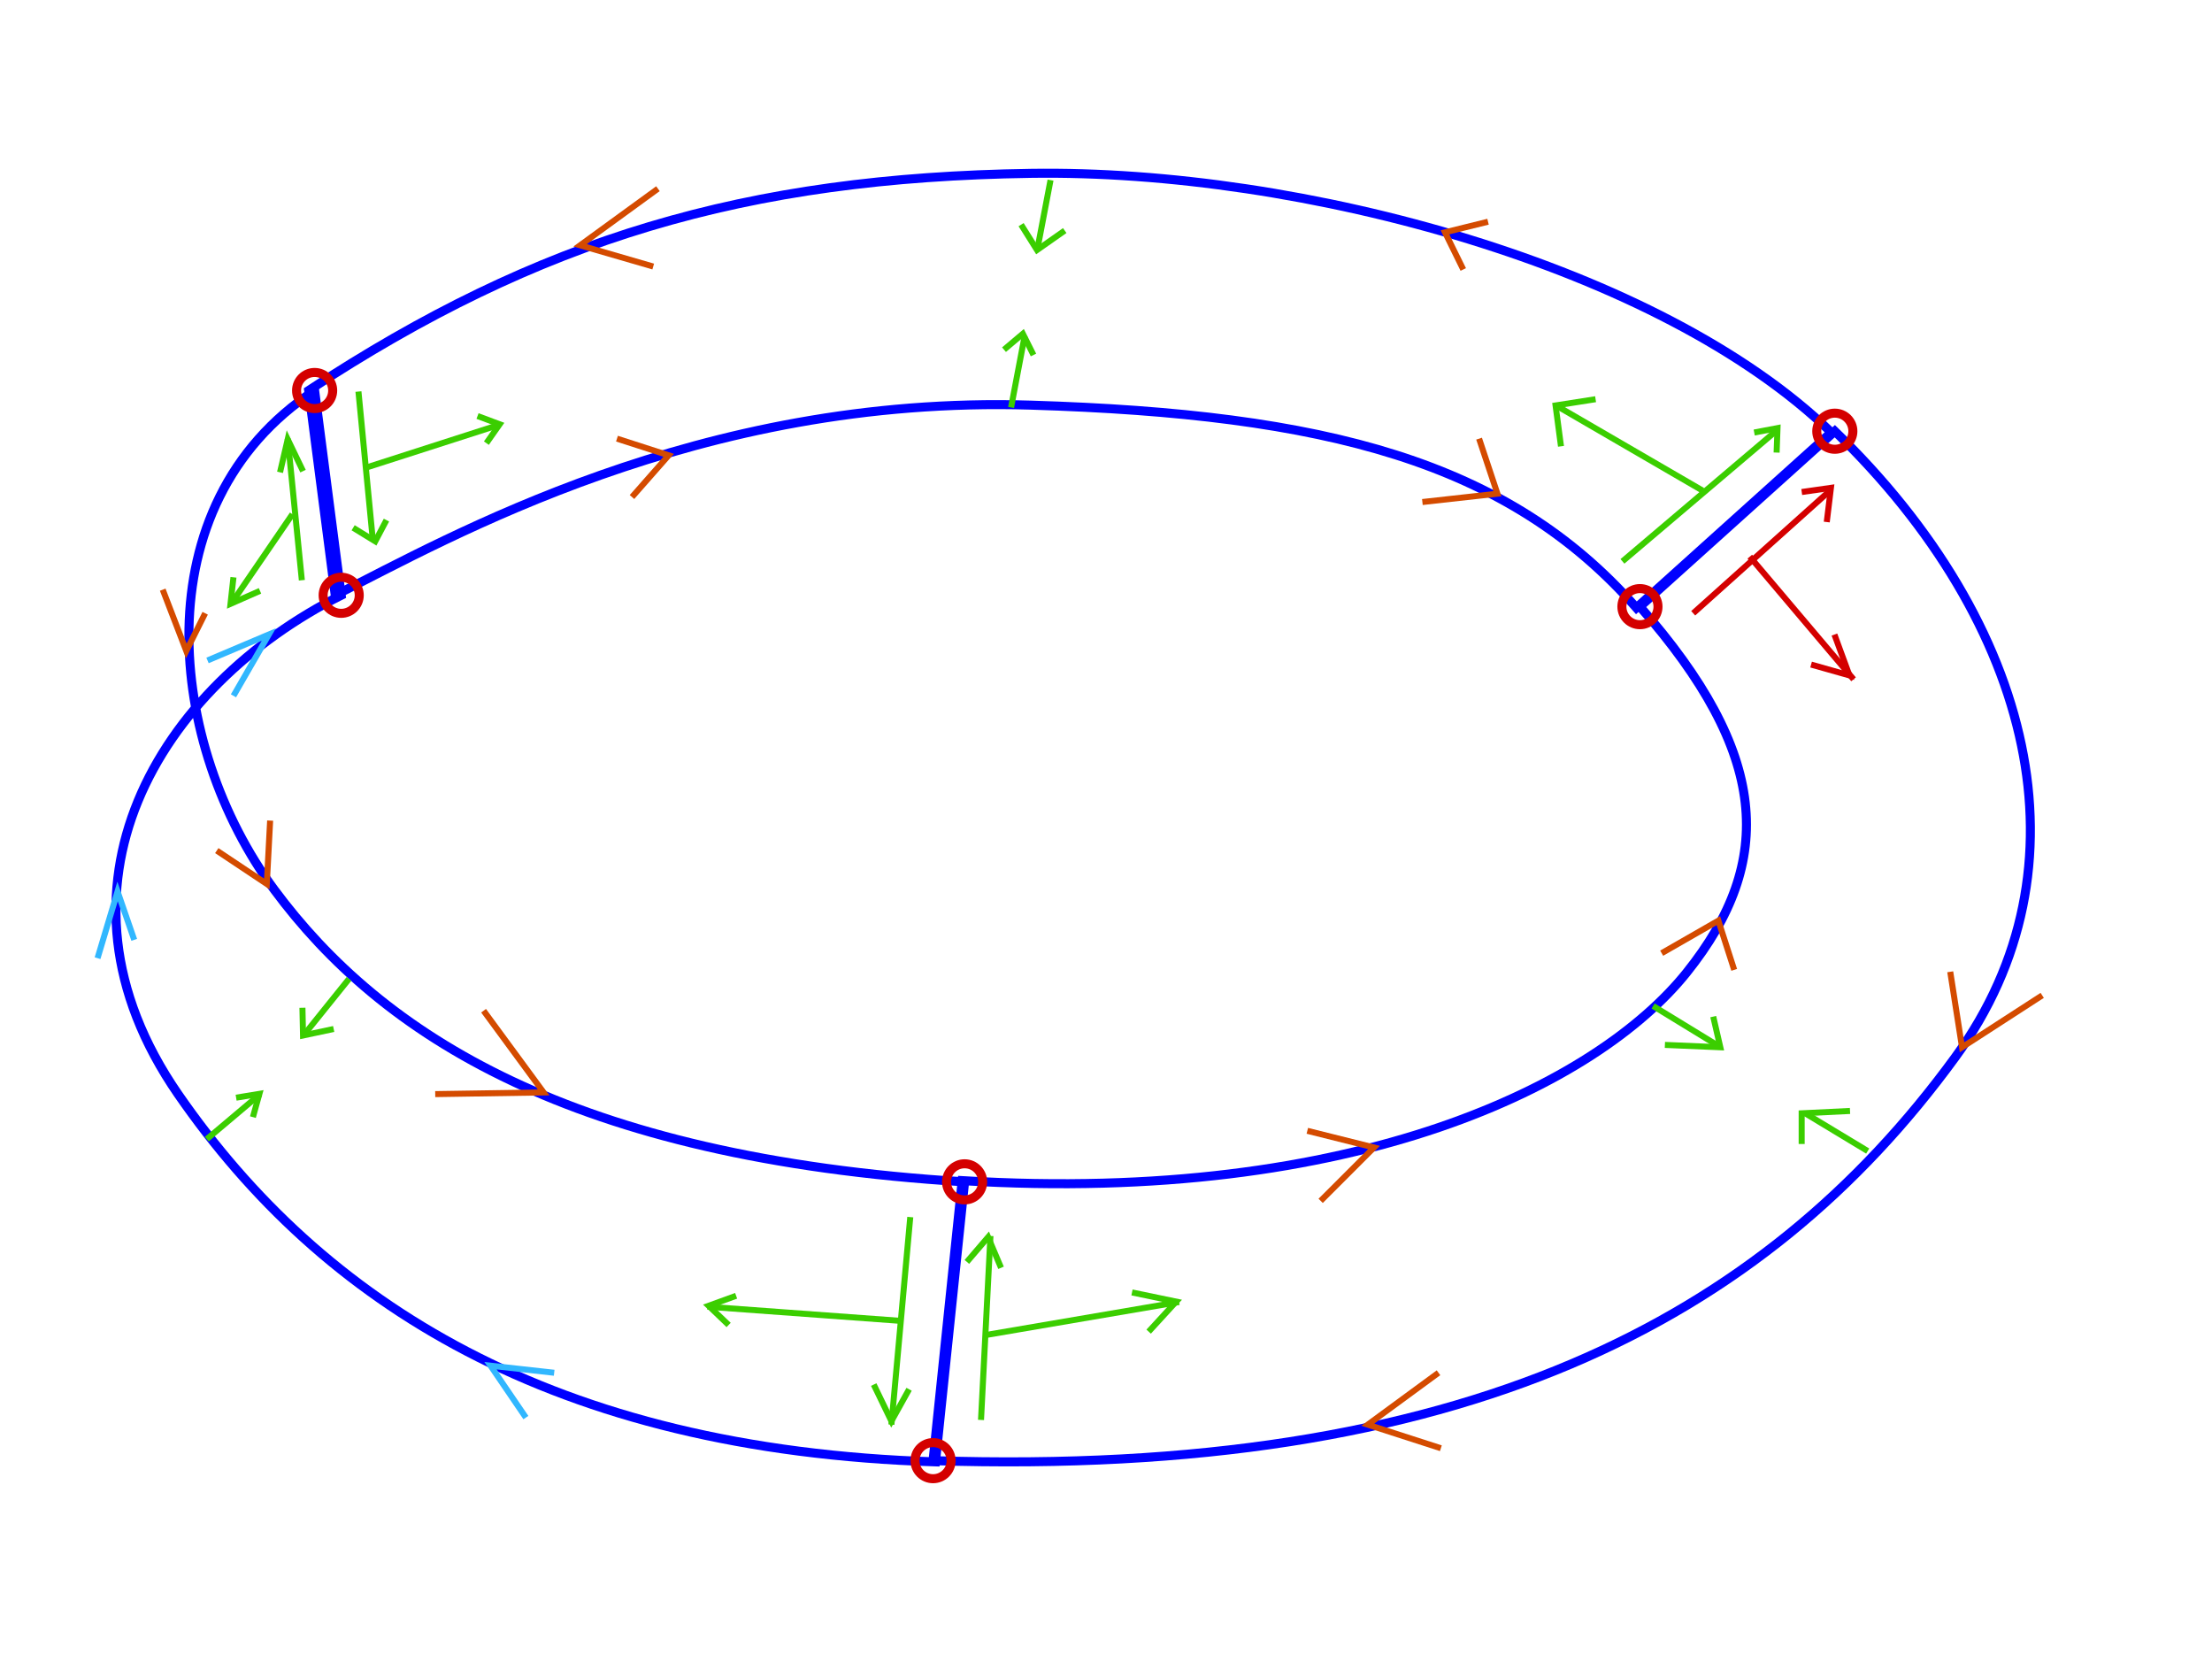<?xml version="1.0" encoding="UTF-8" standalone="no"?>
<svg
   version="1.1"
   id="Layer_1"
   x="0px"
   y="0px"
   width="734.963px"
   height="551.972px"
   viewBox="0 0 734.963 551.972"
   enable-background="new 0 0 734.963 551.972"
   xml:space="preserve"
   sodipodi:docname="Moebius.svg"
   inkscape:version="1.4.2 (ebf0e940d0, 2025-05-08)"
   xmlns:inkscape="http://www.inkscape.org/namespaces/inkscape"
   xmlns:sodipodi="http://sodipodi.sourceforge.net/DTD/sodipodi-0.dtd"
   xmlns="http://www.w3.org/2000/svg"
   xmlns:svg="http://www.w3.org/2000/svg"><defs
   id="defs20" /><sodipodi:namedview
   id="namedview20"
   pagecolor="#505050"
   bordercolor="#eeeeee"
   borderopacity="1"
   inkscape:showpageshadow="0"
   inkscape:pageopacity="0"
   inkscape:pagecheckerboard="0"
   inkscape:deskcolor="#505050"
   inkscape:zoom="0.45122418"
   inkscape:cx="375.64477"
   inkscape:cy="388.94193"
   inkscape:window-width="1280"
   inkscape:window-height="662"
   inkscape:window-x="0"
   inkscape:window-y="0"
   inkscape:window-maximized="1"
   inkscape:current-layer="Layer_1" />


<path
   fill="#0081CD"
   stroke="#000000"
   stroke-width="3"
   stroke-miterlimit="10"
   d="M342.519,134.583  c98,3,158.387,18.652,201.193,67.326l64.751-58.276c-56.906-55.093-175.815-87.395-265.944-86.05  c-94.727,1.414-163.225,21.651-239.961,72.125l8.827,68.022C149.013,178.865,231.938,131.197,342.519,134.583z"
   id="path3"
   style="fill:none;stroke:#0000ff;stroke-opacity:1" />
<path
   fill="#BC1E47"
   stroke="#000000"
   stroke-width="3"
   stroke-miterlimit="10"
   d="M59.267,363.601  c-47.768-69-6.035-135.706,54.099-165.853l-8.827-68.022C46.577,167.85,55.622,247.671,91.171,295.601  c35.548,47.93,98.328,89,229.328,97l-9.678,93.023C183.499,481.601,107.033,432.601,59.267,363.601z"
   id="path4"
   style="fill:none;stroke:#0000ff;stroke-opacity:1" />

<path
   fill="#0EEFB1"
   stroke="#000000"
   stroke-width="3"
   stroke-miterlimit="10"
   d="M649.659,351.195  c45.962-63,26.038-144-40.018-207.95l-64.751,58.276c42.807,48.674,45.27,84.373,15.538,121.523s-109.731,77.15-240.731,69.15  l-9.678,93.023C486.331,490.79,585.807,438.717,649.659,351.195z"
   id="path6"
   style="fill:none;stroke:#0000ff;stroke-opacity:1" />
<path
   fill="#CC33CC"
   d="M63.573,210.895c-0.771-23.5,1.212-38.996,7.13-53.934"
   id="path7"
   style="fill:none" />
<path
   fill="#BC1E47"
   d="M39.769,290.145c2-33,16.429-81.919,20.75-97.25c-1.25,41.25,4,60.5,12.5,79.5"
   id="path8"
   style="fill:none" />
<path
   fill="#009246"
   d="M26.769,349.645c0,0,3.125-34.75,8.625-58.25c-0.5,31.5,8.625,53.25,8.625,53.25L26.769,349.645z"
   id="path9"
   style="fill:none" />


<circle
   fill="#FFFFFF"
   stroke="#000000"
   stroke-width="3"
   stroke-miterlimit="10"
   cx="104.538"
   cy="129.726"
   r="6"
   id="circle11"
   style="fill:none;stroke:#d40000;stroke-opacity:1" />
<circle
   fill="#FFFFFF"
   stroke="#000000"
   stroke-width="3"
   stroke-miterlimit="10"
   cx="113.365"
   cy="197.748"
   r="6"
   id="circle12"
   style="fill:none;stroke:#d40000;stroke-opacity:1" />
<circle
   fill="#FFFFFF"
   stroke="#000000"
   stroke-width="3"
   stroke-miterlimit="10"
   cx="544.891"
   cy="201.521"
   r="6"
   id="circle13"
   style="fill:none;stroke:#d40000;stroke-opacity:1" />
<circle
   fill="#FFFFFF"
   stroke="#000000"
   stroke-width="3"
   stroke-miterlimit="10"
   cx="609.642"
   cy="143.245"
   r="6"
   id="circle14"
   style="fill:none;stroke:#d40000;stroke-opacity:1" />


<circle
   fill="#FFFFFF"
   stroke="#000000"
   stroke-width="3"
   stroke-miterlimit="10"
   cx="320.499"
   cy="392.601"
   r="6"
   id="circle17"
   style="fill:none;stroke:#d40000;stroke-opacity:1" />
<circle
   fill="#FFFFFF"
   stroke="#000000"
   stroke-width="3"
   stroke-miterlimit="10"
   cx="310.02"
   cy="485.218"
   r="6"
   id="circle18"
   style="fill:none;stroke:#d40000;stroke-opacity:1" />


<path
   style="fill:none;fill-opacity:1;stroke:#3bce00;stroke-opacity:1;stroke-width:2;stroke-dasharray:none"
   d="m 539.077,186.483 51.714,-43.878"
   id="path21" /><path
   style="fill:none;fill-opacity:1;stroke:#3bce00;stroke-width:2;stroke-dasharray:none;stroke-opacity:1"
   d="M 565.718,162.977 517.138,134.769"
   id="path22" /><path
   style="fill:none;fill-opacity:1;stroke:#3bce00;stroke-opacity:1;stroke-width:2;stroke-dasharray:none"
   d="m 119.098,130.068 4.701,48.58"
   id="path23" /><path
   style="fill:none;fill-opacity:1;stroke:#3bce00;stroke-width:2;stroke-dasharray:none;stroke-opacity:1"
   d="m 122.233,155.141 43.878,-14.104"
   id="path24" /><path
   style="fill:none;fill-opacity:1;stroke:#3bce00;stroke-opacity:1;stroke-width:2;stroke-dasharray:none"
   d="M 100.293,192.751 95.592,145.739"
   id="path25" /><path
   style="fill:none;fill-opacity:1;stroke:#3bce00;stroke-width:2;stroke-dasharray:none;stroke-opacity:1"
   d="M 97.159,170.812 76.787,200.587"
   id="path26" /><path
   style="fill:none;fill-opacity:1;stroke:#3bce00;stroke-opacity:1;stroke-width:2;stroke-dasharray:none"
   d="m 302.447,404.308 -6.268,68.952"
   id="path27" /><path
   style="fill:none;fill-opacity:1;stroke:#3bce00;stroke-width:2;stroke-dasharray:none;stroke-opacity:1"
   d="m 299.313,438.784 -64.251,-4.701"
   id="path28" /><path
   style="fill:none;fill-opacity:1;stroke:#3bce00;stroke-opacity:1;stroke-width:2;stroke-dasharray:none"
   d="m 325.954,471.693 3.134,-61.116"
   id="path29" /><path
   style="fill:none;fill-opacity:1;stroke:#3bce00;stroke-width:2;stroke-dasharray:none;stroke-opacity:1"
   d="m 327.521,443.485 64.251,-10.97"
   id="path30" /><path
   style="fill:none;fill-opacity:1;stroke:#d40000;stroke-opacity:1;stroke-width:2;stroke-dasharray:none"
   d="M 562.584,203.721 608.029,162.977"
   id="path31" /><path
   style="fill:none;fill-opacity:1;stroke:#d40000;stroke-width:2;stroke-dasharray:none;stroke-opacity:1"
   d="m 581.389,184.916 34.476,40.744"
   id="path32" /><path
   style="fill:none;fill-opacity:1;stroke:#d40000;stroke-width:2;stroke-dasharray:none;stroke-opacity:1"
   d="M 518.705,147.306 Z"
   id="path33" /><path
   style="fill:none;fill-opacity:1;stroke:#3bce00;stroke-width:2;stroke-dasharray:none;stroke-opacity:1"
   d="m 530.154,132.61 -13.297,2.078 1.801,13.574"
   id="path35" /><path
   style="fill:none;fill-opacity:1;stroke:#3bce00;stroke-width:2;stroke-dasharray:none;stroke-opacity:1"
   d="m 582.858,143.682 7.737,-1.469 -0.294,8.129"
   id="path36" /><path
   style="fill:none;fill-opacity:1;stroke:#3bce00;stroke-width:2;stroke-dasharray:none;stroke-opacity:1"
   d="m 117.336,175.318 7.346,4.505 3.722,-7.052"
   id="path37" /><path
   style="fill:none;fill-opacity:1;stroke:#3bce00;stroke-width:2;stroke-dasharray:none;stroke-opacity:1"
   d="m 158.667,138.197 7.346,2.742 -4.407,6.268"
   id="path38" /><path
   style="fill:none;fill-opacity:1;stroke:#3bce00;stroke-width:2;stroke-dasharray:none;stroke-opacity:1"
   d="m 93.046,156.904 2.547,-10.97 5.093,10.578"
   id="path39" /><path
   style="fill:none;fill-opacity:1;stroke:#3bce00;stroke-width:2;stroke-dasharray:none;stroke-opacity:1"
   d="m 77.571,191.772 -0.979,8.815 9.794,-4.309"
   id="path40" /><path
   style="fill:none;fill-opacity:1;stroke:#3bce00;stroke-width:2;stroke-dasharray:none;stroke-opacity:1"
   d="m 244.588,430.449 -9.142,3.324 6.649,6.372"
   id="path41" /><path
   style="fill:none;fill-opacity:1;stroke:#3bce00;stroke-width:2;stroke-dasharray:none;stroke-opacity:1"
   d="m 376.12,429.339 14.682,3.047 -9.142,9.973"
   id="path44" /><path
   style="fill:none;fill-opacity:1;stroke:#d40000;stroke-width:2;stroke-dasharray:none;stroke-opacity:1"
   d="m 598.649,163.444 9.696,-1.385 -1.385,11.358"
   id="path45" /><path
   style="fill:none;fill-opacity:1;stroke:#d40000;stroke-width:2;stroke-dasharray:none;stroke-opacity:1"
   d="m 601.754,220.764 12.743,3.601 -4.986,-13.574"
   id="path46" /><path
   style="fill:none;fill-opacity:1;stroke:#d44b00;stroke-width:2;stroke-dasharray:none;stroke-opacity:1"
   d="m 494.415,73.653 -14.3,3.526 6.072,12.341"
   id="path47" /><path
   style="fill:none;fill-opacity:1;stroke:#d44b00;stroke-width:2;stroke-dasharray:none;stroke-opacity:1"
   d="m 218.608,62.683 -25.857,18.805 24.29,7.052"
   id="path50" /><path
   style="fill:none;fill-opacity:1;stroke:#d44b00;stroke-width:2;stroke-dasharray:none;stroke-opacity:1"
   d="m 54.064,195.886 7.835,20.372 6.268,-12.537"
   id="path53" /><path
   style="fill:none;fill-opacity:1;stroke:#31b7ff;stroke-width:2;stroke-dasharray:none;stroke-opacity:1"
   d="m 184.133,456.022 -21.156,-2.351 11.753,17.238"
   id="path57" /><path
   style="fill:none;fill-opacity:1;stroke:#31b7ff;stroke-width:2;stroke-dasharray:none;stroke-opacity:1"
   d="m 68.952,219.392 20.372,-8.619 -11.753,20.372"
   id="path61" /><path
   style="fill:none;fill-opacity:1;stroke:#d44b00;stroke-width:2;stroke-dasharray:none;stroke-opacity:1"
   d="m 204.998,145.715 17.175,5.54 -12.189,13.851"
   id="path62" /><path
   style="fill:none;fill-opacity:1;stroke:#d44b00;stroke-width:2;stroke-dasharray:none;stroke-opacity:1"
   d="m 491.441,145.715 6.095,18.284 -24.932,2.77"
   id="path64" /><path
   style="fill:none;fill-opacity:1;stroke:#31b7ff;stroke-width:2;stroke-dasharray:none;stroke-opacity:1"
   d="m 44.601,312.206 -5.54,-16.067 -6.649,22.162"
   id="path65" /><path
   style="fill:none;fill-opacity:1;stroke:#d44b00;stroke-width:2;stroke-dasharray:none;stroke-opacity:1"
   d="m 160.674,335.753 19.946,27.148 -36.013,0.554"
   id="path66" /><path
   style="fill:none;fill-opacity:1;stroke:#d44b00;stroke-width:2;stroke-dasharray:none;stroke-opacity:1"
   d="m 89.756,272.592 -1.108,21.054 -16.621,-11.081"
   id="path67" /><path
   style="fill:none;fill-opacity:1;stroke:#d44b00;stroke-width:2;stroke-dasharray:none;stroke-opacity:1"
   d="m 434.374,375.645 22.162,5.54 -17.73,17.73"
   id="path68" /><path
   style="fill:none;fill-opacity:1;stroke:#d44b00;stroke-width:2;stroke-dasharray:none;stroke-opacity:1"
   d="m 552.109,316.639 18.838,-10.804 5.263,16.344"
   id="path69" /><path
   style="fill:none;fill-opacity:1;stroke:#d44b00;stroke-width:2;stroke-dasharray:none;stroke-opacity:1"
   d="m 647.99,322.82 3.918,25.073 26.64,-17.238"
   id="path70" /><path
   style="fill:none;fill-opacity:1;stroke:#d44b00;stroke-width:2;stroke-dasharray:none;stroke-opacity:1"
   d="m 477.961,456.022 -23.506,17.238 24.29,7.835"
   id="path71" /><path
   style="fill:none;fill-opacity:1;stroke:#3bce00;stroke-width:2;stroke-dasharray:none;stroke-opacity:1"
   d="m 290.303,459.94 5.877,12.145 5.877,-10.578"
   id="path72" /><path
   style="fill:none;fill-opacity:1;stroke:#3bce00;stroke-width:2;stroke-dasharray:none;stroke-opacity:1"
   d="m 321.252,419.195 7.052,-8.227 4.309,10.186"
   id="path73" /><path
   style="fill:#d44b00;fill-opacity:1;stroke:#3bce00;stroke-width:2;stroke-opacity:1"
   d="M 349.05,80.891 Z"
   id="path1" /><path
   style="fill:none;fill-opacity:1;stroke:#3bce00;stroke-width:2;stroke-opacity:1"
   d="m 349.05,59.837 -4.432,23.27"
   id="path2" /><path
   style="fill:none;fill-opacity:1;stroke:#3bce00;stroke-width:2;stroke-opacity:1"
   d="m 339.274,74.632 5.289,8.423 9.207,-6.464"
   id="path5" /><path
   style="fill:none;fill-opacity:1;stroke:#3bce00;stroke-width:2;stroke-opacity:1"
   d="m 340.449,111.655 -4.505,23.702"
   id="path11" /><path
   style="fill:none;fill-opacity:1;stroke:#3bce00;stroke-width:2;stroke-opacity:1"
   d="m 333.593,116.16 6.268,-5.289 3.526,7.052"
   id="path12" /><path
   style="fill:#00ff00;fill-opacity:1;stroke:#3bce00;stroke-width:2;stroke-opacity:1"
   d="m 115.964,325.17 -14.496,18.021"
   id="path14" /><path
   style="fill:none;fill-opacity:1;stroke:#3bce00;stroke-width:2;stroke-opacity:1"
   d="m 100.489,334.769 0.196,9.207 10.186,-2.155"
   id="path15" /><path
   style="fill:none;fill-opacity:1;stroke:none;stroke-width:2;stroke-opacity:1"
   d="M 67.04,376.753 83.107,365.118"
   id="path16" /><path
   style="fill:none;fill-opacity:1;stroke:#3bce00;stroke-width:2;stroke-opacity:1"
   d="M 68.702,378.415 86.432,363.456"
   id="path17" /><path
   style="fill:none;fill-opacity:1;stroke:#3bce00;stroke-width:2;stroke-opacity:1"
   d="m 78.452,364.641 7.737,-1.273 -2.155,7.737"
   id="path18" /><path
   style="fill:none;fill-opacity:1;stroke:#3bce00;stroke-width:2;stroke-opacity:1"
   d="m 549.263,334.181 21.156,12.928"
   id="path19" /><path
   style="fill:none;fill-opacity:1;stroke:#3bce00;stroke-width:2;stroke-opacity:1"
   d="m 569.244,337.707 2.351,10.186 -18.413,-0.784"
   id="path20" /><path
   style="fill:none;fill-opacity:1;stroke:#3bce00;stroke-width:2;stroke-opacity:1"
   d="M 620.566,382.369 599.802,369.832"
   id="path34" /><path
   style="fill:none;fill-opacity:1;stroke:#3bce00;stroke-width:2;stroke-opacity:1"
   d="m 614.689,369.049 -16.063,0.784 v 10.186"
   id="path42" /></svg>
